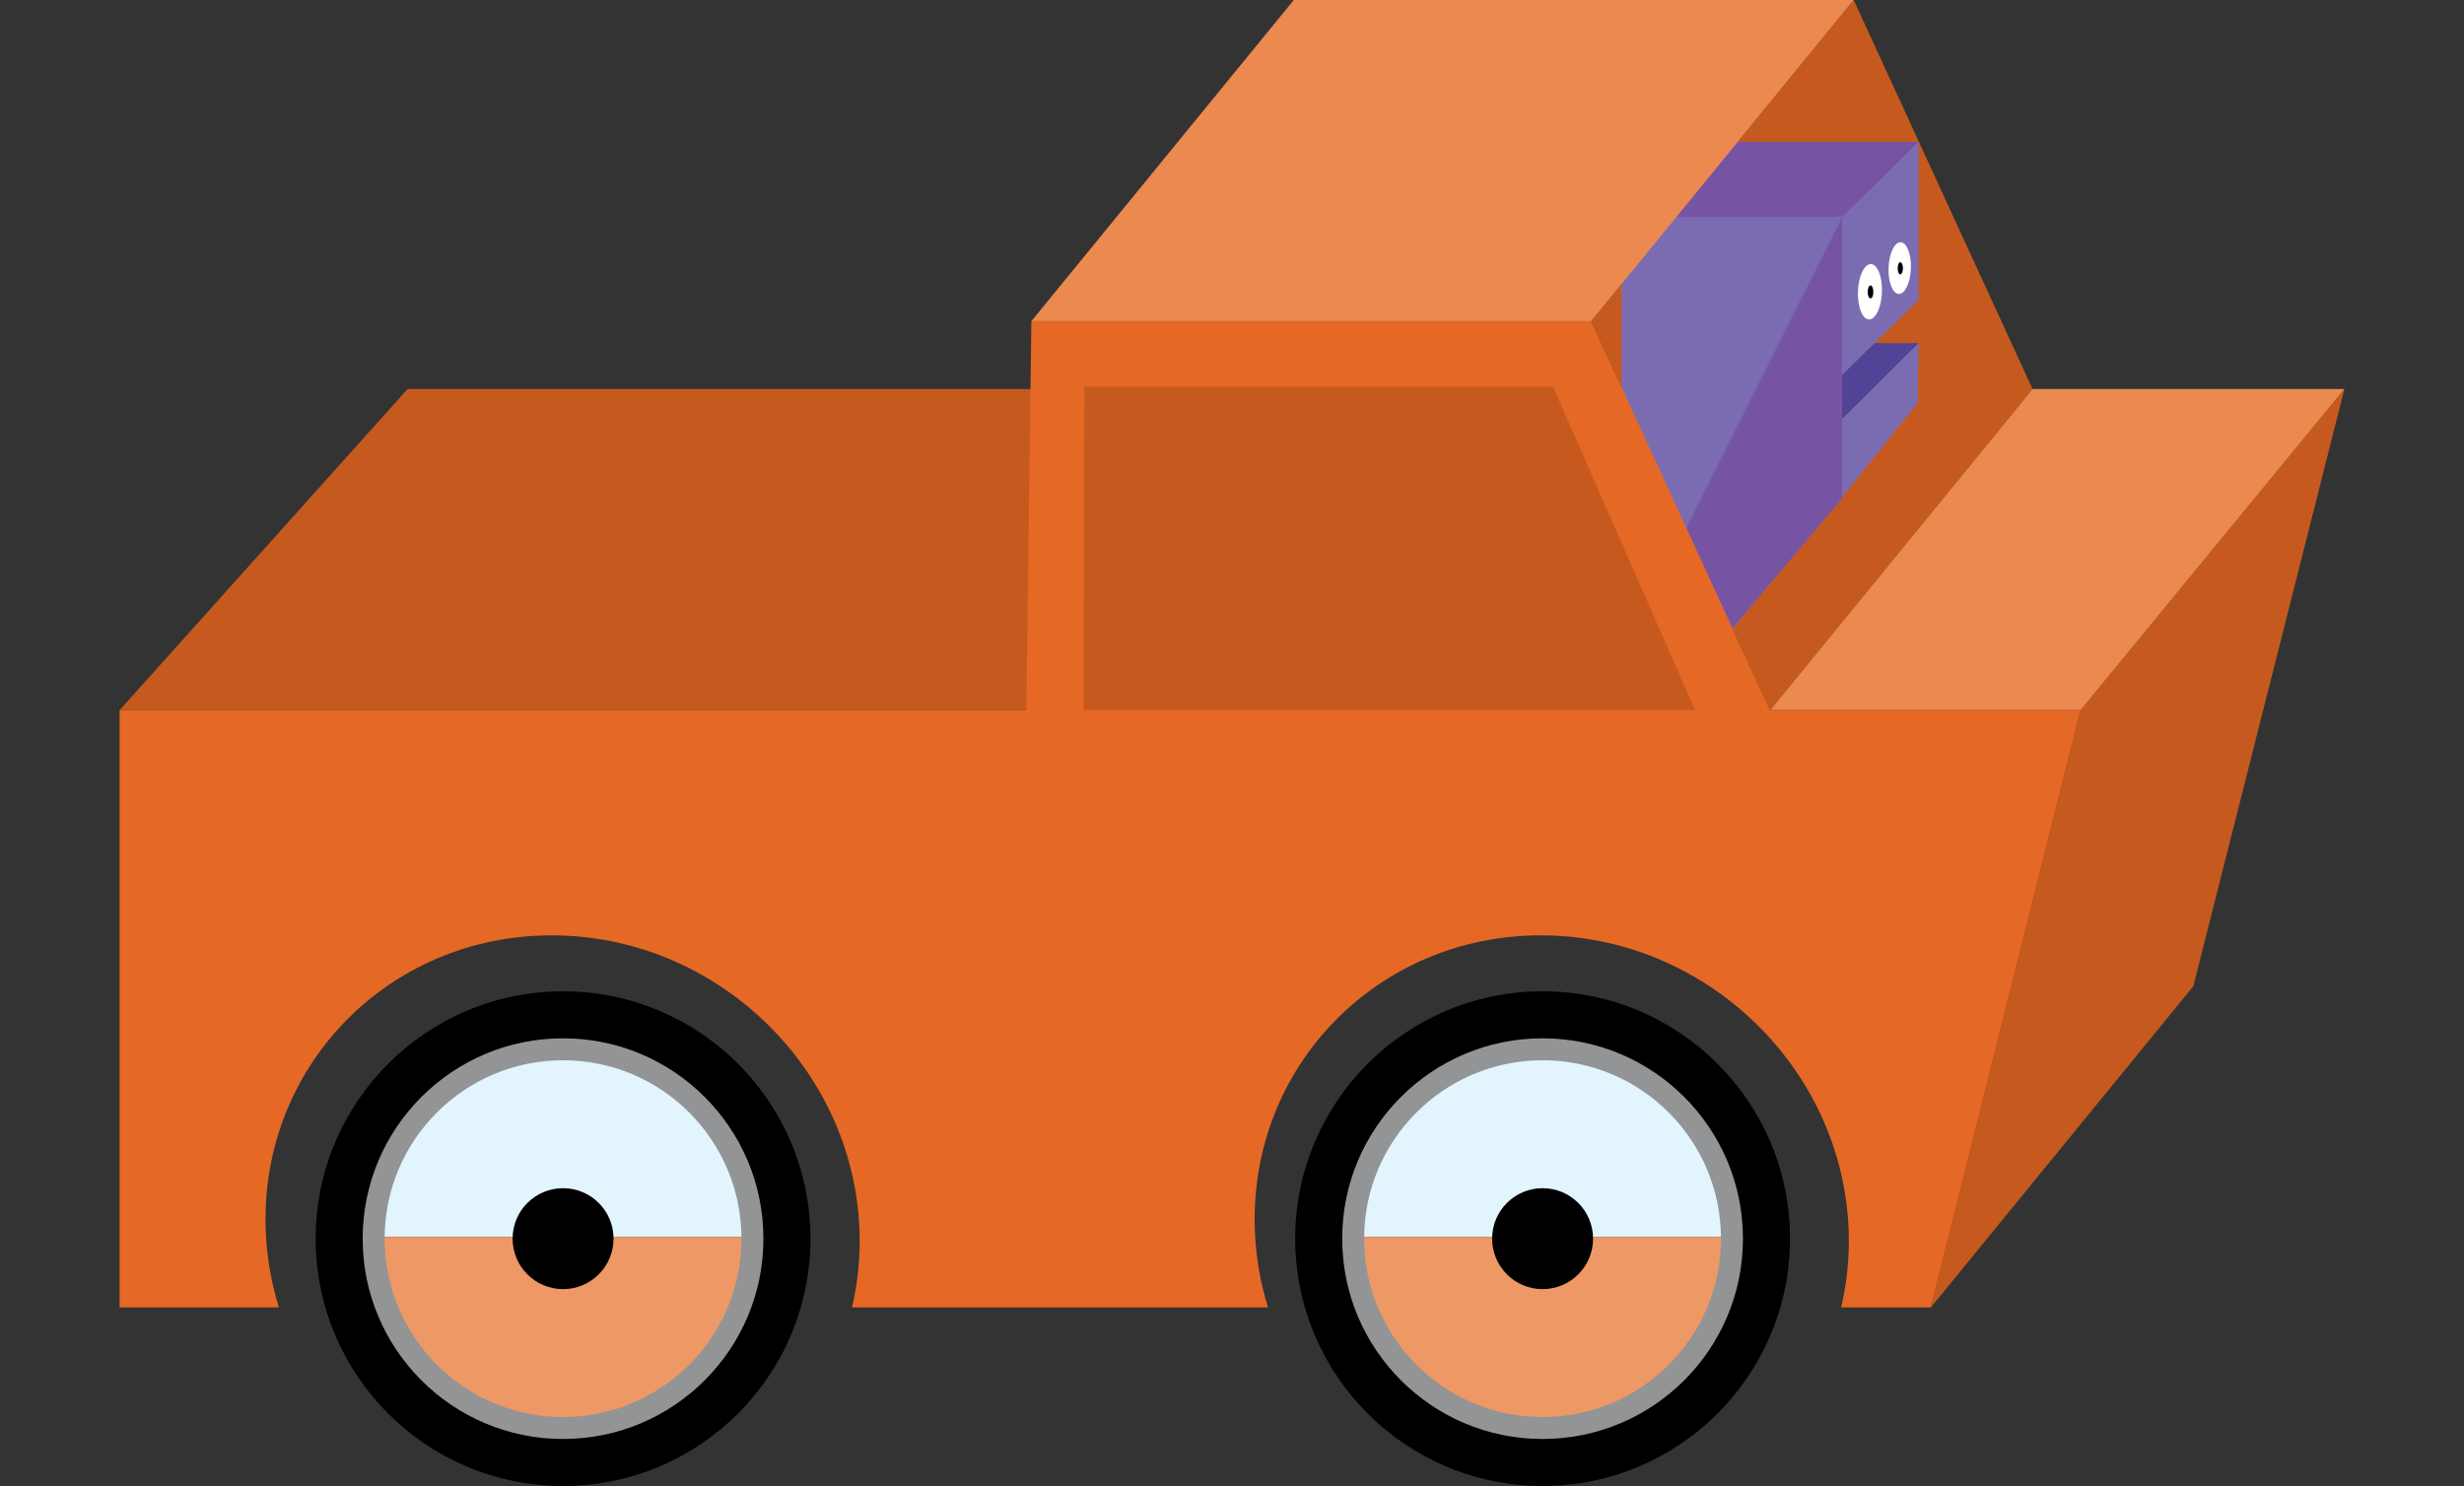 <?xml version="1.0" encoding="utf-8"?>
<!-- Generator: Adobe Illustrator 17.1.0, SVG Export Plug-In . SVG Version: 6.00 Build 0)  -->
<!DOCTYPE svg PUBLIC "-//W3C//DTD SVG 1.1//EN" "http://www.w3.org/Graphics/SVG/1.1/DTD/svg11.dtd">
<svg version="1.1" id="Layer_1" xmlns="http://www.w3.org/2000/svg" xmlns:xlink="http://www.w3.org/1999/xlink" x="0px" y="0px"
	 width="103.06px" height="62.165px" viewBox="0 0 103.06 62.165" enable-background="new 0 0 103.06 62.165" xml:space="preserve">
<rect x="0" y="0" width="103.06" height="62.165" fill="#333333" stroke="none"/>
<polygon fill="#C65A1E" points="5.002,29.71 17.049,16.274 54.597,16.274 43.621,29.71 "/>
<path fill="#E2F4FD" d="M32.913,51.75c-0.037-5.14-4.213-9.296-9.362-9.296s-9.326,4.156-9.362,9.296H32.913z"/>
<path fill="#EE9865" d="M32.913,51.746c-0.037,5.14-4.213,9.296-9.362,9.296s-9.326-4.156-9.362-9.296H32.913z"/>
<path fill="#929496" d="M31.997,51.818h-0.984c0,2.064-0.834,3.923-2.186,5.277c-1.354,1.352-3.213,2.185-5.277,2.186
	c-2.064,0-3.923-0.834-5.277-2.186c-1.352-1.354-2.185-3.213-2.186-5.277c0.001-2.064,0.834-3.923,2.186-5.277
	c1.354-1.352,3.213-2.185,5.277-2.186c2.064,0,3.923,0.834,5.277,2.186c1.352,1.354,2.185,3.213,2.186,5.277H31.997h0.984
	c0-2.601-1.057-4.964-2.762-6.668c-1.703-1.705-4.067-2.762-6.668-2.762c-2.601,0-4.964,1.057-6.668,2.762
	c-1.705,1.703-2.762,4.067-2.762,6.668c0,2.601,1.057,4.964,2.762,6.668c1.703,1.705,4.067,2.762,6.668,2.762
	c2.601,0,4.964-1.057,6.668-2.762c1.705-1.703,2.762-4.067,2.762-6.668H31.997z"/>
<path d="M32.915,51.818h-0.984c0,2.317-0.936,4.406-2.455,5.926c-1.52,1.518-3.609,2.454-5.926,2.455
	c-2.317,0-4.406-0.936-5.926-2.455c-1.518-1.52-2.454-3.609-2.455-5.926c0.001-2.317,0.937-4.406,2.455-5.926
	c1.52-1.518,3.609-2.454,5.926-2.455c2.317,0,4.406,0.936,5.926,2.455c1.518,1.52,2.454,3.609,2.455,5.926H32.915h0.984
	c0-2.854-1.16-5.447-3.031-7.317c-1.869-1.871-4.463-3.031-7.317-3.031c-2.854,0-5.447,1.16-7.317,3.031
	c-1.871,1.869-3.031,4.463-3.031,7.317c0,2.854,1.16,5.447,3.031,7.317c1.869,1.871,4.463,3.031,7.317,3.031
	c2.854,0.001,5.447-1.16,7.317-3.031c1.871-1.869,3.031-4.463,3.031-7.317H32.915z"/>
<circle cx="23.551" cy="51.818" r="2.111"/>
<path fill="#E2F4FD" d="M73.883,51.75c-0.037-5.14-4.213-9.296-9.362-9.296c-5.149,0-9.326,4.156-9.362,9.296H73.883z"/>
<path fill="#EE9865" d="M73.883,51.746c-0.037,5.14-4.213,9.296-9.362,9.296c-5.149,0-9.326-4.156-9.362-9.296H73.883z"/>
<path fill="#929496" d="M72.967,51.818h-0.984c0,2.064-0.834,3.923-2.186,5.277c-1.354,1.352-3.213,2.185-5.277,2.186
	c-2.064,0-3.923-0.834-5.277-2.186c-1.352-1.354-2.185-3.213-2.186-5.277c0-2.064,0.834-3.923,2.186-5.277
	c1.354-1.352,3.213-2.185,5.277-2.186c2.064,0,3.923,0.834,5.277,2.186c1.352,1.354,2.185,3.213,2.186,5.277H72.967h0.984
	c0-2.601-1.057-4.964-2.762-6.668c-1.703-1.705-4.067-2.762-6.668-2.762c-2.601,0-4.964,1.057-6.668,2.762
	c-1.705,1.703-2.762,4.067-2.762,6.668c0,2.601,1.057,4.964,2.762,6.668c1.703,1.705,4.067,2.762,6.668,2.762
	c2.601,0,4.964-1.057,6.668-2.762c1.705-1.703,2.762-4.067,2.762-6.668H72.967z"/>
<path d="M73.885,51.818h-0.984c0,2.317-0.937,4.406-2.455,5.926c-1.52,1.518-3.609,2.454-5.926,2.455
	c-2.317,0-4.406-0.936-5.926-2.455c-1.518-1.52-2.454-3.609-2.455-5.926c0-2.317,0.936-4.406,2.455-5.926
	c1.52-1.518,3.609-2.454,5.926-2.455c2.317,0,4.406,0.936,5.926,2.455c1.518,1.52,2.454,3.609,2.455,5.926H73.885h0.984
	c0-2.854-1.16-5.447-3.031-7.317c-1.869-1.871-4.463-3.031-7.317-3.031c-2.854,0-5.447,1.16-7.317,3.031
	c-1.871,1.869-3.031,4.463-3.031,7.317c-0.001,2.854,1.16,5.447,3.031,7.317c1.869,1.871,4.463,3.031,7.317,3.031
	c2.854,0.001,5.447-1.16,7.317-3.031c1.871-1.869,3.031-4.463,3.031-7.317H73.885z"/>
<circle cx="64.521" cy="51.818" r="2.111"/>
<polygon fill="#C65A1E" points="87.024,29.71 98.058,16.274 91.739,41.257 80.763,54.692 "/>
<polygon fill="#C65A1E" points="66.556,13.436 77.532,0 85.014,16.274 74.037,29.71 "/>
<polygon fill="#514396" points="80.249,14.354 75.756,14.354 76.83,18.557 78.64,18.243 "/>
<polygon fill="#7754A3" points="80.249,5.936 71.211,5.936 67.826,9.087 72.809,9.298 77.016,9.261 "/>
<polygon fill="#7B6CB1" points="77.037,17.54 77.037,15.698 80.249,12.546 80.249,5.936 77.046,9.087 70.582,9.087 70.582,27.489 
	71.44,27.489 77.002,20.862 80.209,16.856 80.249,14.354 "/>
<path fill="#7B6CB1" d="M75.888,16.754c-0.317,0-0.575-0.257-0.575-0.575s0.257-0.575,0.575-0.575h1.158V9.087h-9.22v18.402h3.667
	l5.551-6.745l0.002-3.99H75.888z"/>
<polygon fill="#7754A3" points="77.046,9.087 67.826,27.489 71.44,27.489 77.041,20.862 "/>
<ellipse transform="matrix(0.999 0.037 -0.037 0.999 0.506 -2.889)" fill="#FFFFFF" cx="78.237" cy="12.212" rx="0.502" ry="1.16"/>
<ellipse cx="78.237" cy="12.212" rx="0.118" ry="0.272"/>
<ellipse transform="matrix(0.999 0.037 -0.037 0.999 0.47 -2.937)" fill="#FFFFFF" cx="79.483" cy="11.223" rx="0.468" ry="1.082"/>
<ellipse cx="79.483" cy="11.223" rx="0.11" ry="0.254"/>
<polygon fill="#EB894F" points="43.138,13.436 54.114,0 77.532,0 66.556,13.436 "/>
<polygon fill="#EB894F" points="74.037,29.71 85.014,16.274 98.058,16.274 87.024,29.71 "/>
<path fill="#E66825" d="M74.037,29.71h12.987l-6.261,24.982H77.01c0.241-1.028,0.354-2.109,0.312-3.228
	c-0.251-6.812-6.015-12.334-12.873-12.334c-6.858,0-12.214,5.522-11.963,12.334c0.041,1.119,0.23,2.2,0.551,3.228H35.637
	c0.241-1.028,0.354-2.109,0.312-3.228c-0.251-6.812-6.015-12.334-12.873-12.334c-6.858,0-12.214,5.522-11.962,12.334
	c0.041,1.119,0.234,2.2,0.551,3.228H5.002V29.71h37.926l0.21-16.274h23.418L74.037,29.71z"/>
<polygon fill="#C65A1E" points="45.321,29.705 45.348,16.169 64.953,16.169 70.901,29.705 "/>
</svg>
